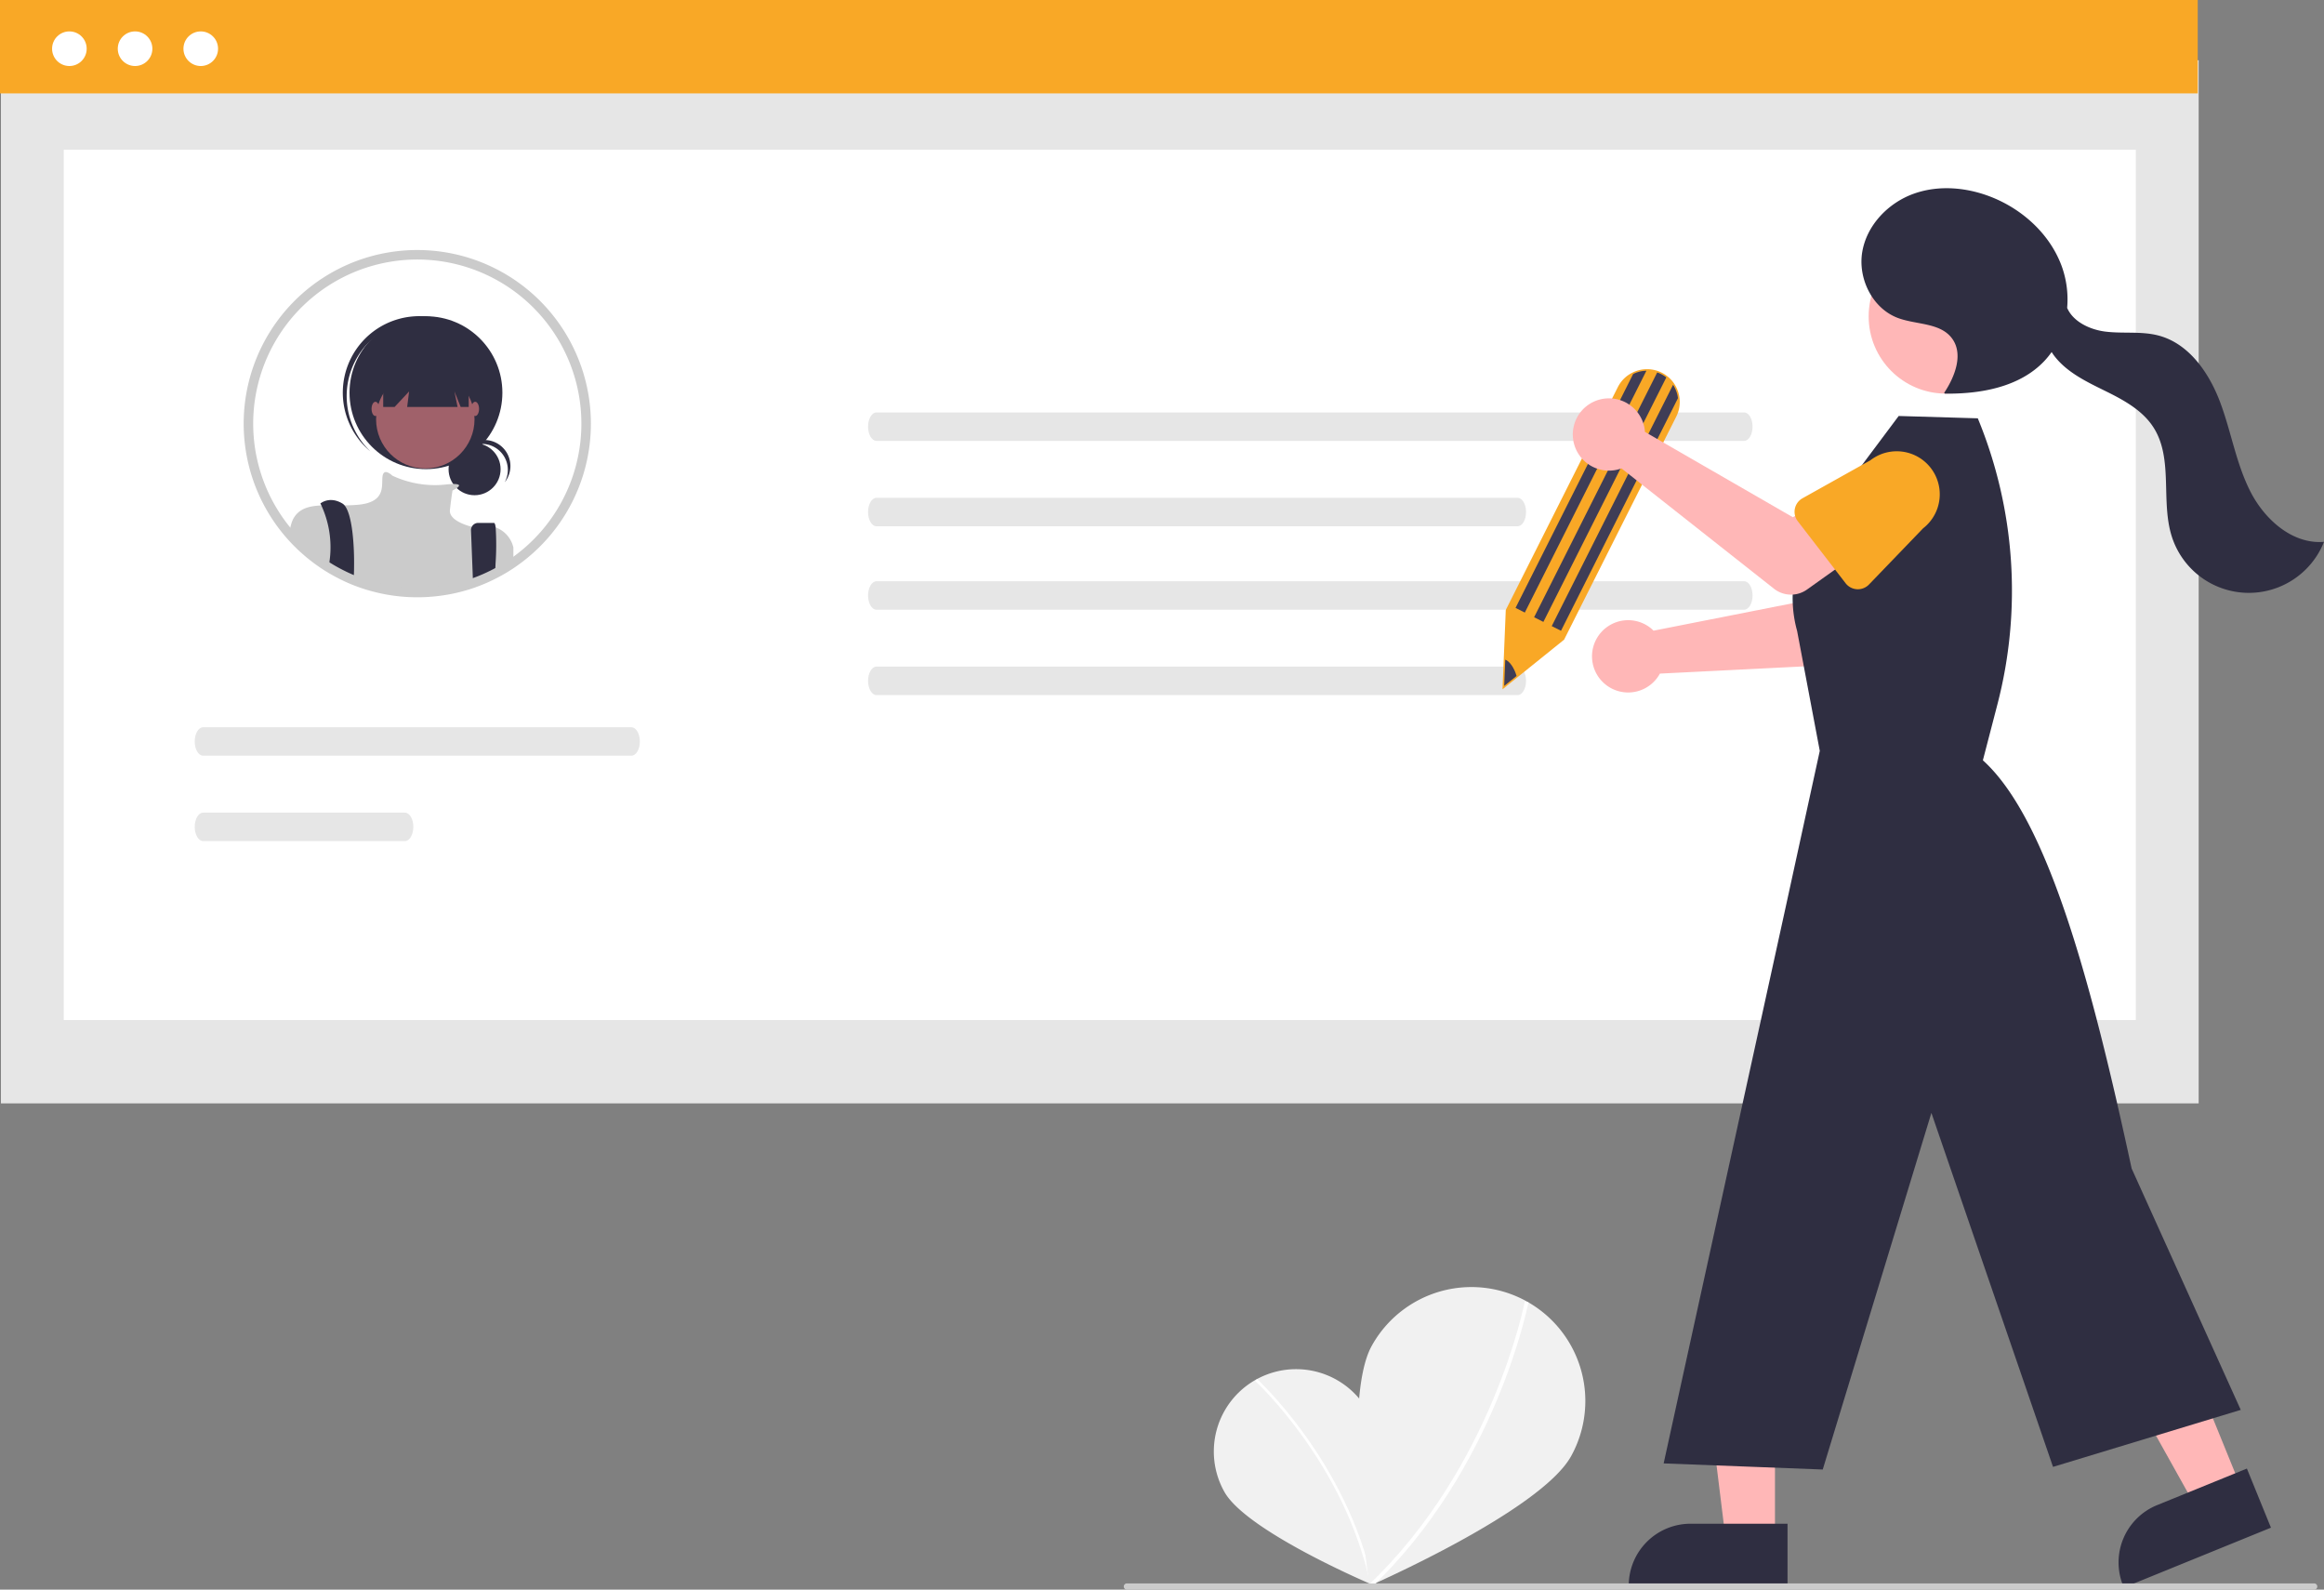<svg xmlns="http://www.w3.org/2000/svg" data-name="Layer 1" width="745.783" height="510" viewBox="0 0 745.783 510" xmlns:xlink="http://www.w3.org/1999/xlink"><rect x="0" y="0" width="745.783" height="510" fill="#808080" stroke="none"/><path d="M666.034,647.675c7.184,12.698,1.092,55.585,1.092,55.585s-39.891-16.886-47.073-29.578a26.413,26.413,0,1,1,45.981-26.007Z" transform="translate(-227.109 -195)" fill="#f1f1f1"/><path d="M667.705,703.206l-.847.179c-8.162-38.778-36.666-65.075-36.952-65.336l.583-.641C630.777,637.67,659.483,664.146,667.705,703.206Z" transform="translate(-227.109 -195)" fill="#fff"/><path d="M731.306,662.134c-9.748,17.683-64.706,41.638-64.706,41.638s-9.061-59.263.682-76.941a36.556,36.556,0,1,1,64.025,35.302Z" transform="translate(-227.109 -195)" fill="#f1f1f1"/><path d="M667.084,704.414l-.826-.869c39.769-37.769,50.064-90.445,50.164-90.973l1.178.222C717.501,613.325,707.142,666.371,667.084,704.414Z" transform="translate(-227.109 -195)" fill="#fff"/><rect id="e53b7fd6-ae48-4231-a6bf-c74c7a6312f6" data-name="Rectangle 62" x="0.301" y="19.335" width="705.265" height="334.66" fill="#e6e6e6"/><rect id="e27b5d17-8fe1-40fd-abc5-ff1fb7c5af81" data-name="Rectangle 75" x="20.468" y="48.033" width="664.931" height="279.218" fill="#fff"/><rect id="f11de06d-5237-47a5-bdcf-7ab24c90f6f6" data-name="Rectangle 80" width="705.265" height="29.962" fill="#f9a826"/><circle id="a8620065-6204-4575-b165-05df1e96cc70" data-name="Ellipse 90" cx="22.265" cy="15.628" r="5.553" fill="#fff"/><circle id="b36f18db-17cf-43fd-9307-66e7abd9e79c" data-name="Ellipse 91" cx="43.344" cy="15.628" r="5.553" fill="#fff"/><circle id="f951b331-c7b3-4c65-b7ff-4fae542bffe1" data-name="Ellipse 92" cx="64.423" cy="15.628" r="5.553" fill="#fff"/><path id="f1fe0bb1-d2c3-44f1-a2df-b8ed042349d0-412" data-name="Path 142" d="M508.37,327.323c-1.495.005-2.704,2.053-2.701,4.573.003,2.514,1.211,4.55,2.701,4.555H786.812c1.495-.005,2.704-2.053,2.701-4.573-.003-2.514-1.211-4.55-2.701-4.555Z" transform="translate(-227.109 -195)" fill="#e6e6e6"/><path id="b5b576d4-2c69-432d-bba9-c1d1eb12c444-413" data-name="Path 143" d="M508.37,354.712c-1.495.005-2.704,2.053-2.701,4.573.003,2.514,1.211,4.55,2.701,4.555H714.123c1.495-.005,2.704-2.053,2.701-4.573-.003-2.514-1.211-4.55-2.701-4.555Z" transform="translate(-227.109 -195)" fill="#e6e6e6"/><path id="e1a4eb85-7f76-47c7-ae93-e7842353edb9-414" data-name="Path 142" d="M508.37,381.482c-1.495.005-2.704,2.053-2.701,4.573.003,2.514,1.211,4.55,2.701,4.555H786.812c1.495-.005,2.704-2.053,2.701-4.573-.003-2.514-1.211-4.55-2.701-4.555Z" transform="translate(-227.109 -195)" fill="#e6e6e6"/><path id="bd9e3462-ca4d-47f6-a5ea-71b97a8587f8-415" data-name="Path 143" d="M508.37,408.871c-1.495.005-2.704,2.053-2.701,4.574.003,2.514,1.211,4.55,2.701,4.555H714.123c1.495-.005,2.704-2.053,2.701-4.573-.003-2.514-1.211-4.55-2.701-4.555Z" transform="translate(-227.109 -195)" fill="#e6e6e6"/><path id="f71eedc3-aadd-4340-a501-e921cec01e8f-416" data-name="Path 142" d="M292.296,428.323c-1.495.005-2.704,2.053-2.701,4.573.003,2.514,1.211,4.55,2.701,4.555H429.738c1.495-.005,2.704-2.053,2.701-4.573-.003-2.514-1.211-4.55-2.701-4.555Z" transform="translate(-227.109 -195)" fill="#e6e6e6"/><path id="b1fed777-acdd-4ce8-9b40-ebd2535d8bb3-417" data-name="Path 143" d="M292.296,455.712c-1.495.005-2.704,2.053-2.701,4.573.003,2.514,1.211,4.55,2.701,4.555h64.753c1.495-.005,2.704-2.053,2.701-4.573-.003-2.514-1.211-4.55-2.701-4.555Z" transform="translate(-227.109 -195)" fill="#e6e6e6"/><path d="M413.629,312.606a55.709,55.709,0,1,0-96.27,52.92c.5.63,1.02,1.26,1.55,1.87.04.04.07.08.11.12a54.137,54.137,0,0,0,4.15,4.28c.38.35.78.71,1.18,1.05.76.68,1.54,1.33,2.35,1.95a54.775,54.775,0,0,0,4.94,3.47l.06.03c1.11.69,2.24,1.33,3.39,1.94l.47.24c1.08.56,2.18,1.09,3.31,1.58.23.1.48.2.71.3.02.01.03.01.05.02a54.115,54.115,0,0,0,7.02,2.37,55.732,55.732,0,0,0,14.37,1.88c1.77,0,3.52-.08,5.25-.25a55.508,55.508,0,0,0,11.64-2.35c.01,0,.02-.01.03-.01a54.605,54.605,0,0,0,6.99-2.77c.01-.01.03-.01.04-.02.51-.24,1-.5,1.5-.75l.24-.12c.4-.21.8-.42,1.2-.64,1-.55,1.98-1.13,2.95-1.75.27-.16.53-.33.8-.51.88-.58,1.75-1.2,2.59-1.83.15-.11.31-.22.46-.34a55.692,55.692,0,0,0,18.92-62.68Z" transform="translate(-227.109 -195)" fill="#fff"/><circle id="b315fec5-366f-4a16-9dc9-634679b82ba4" data-name="Ellipse 188" cx="152.294" cy="150.531" r="8.349" fill="#2f2e41"/><path id="fd00c811-5154-4e0f-bd90-f718730f637f-418" data-name="Path 969" d="M381.728,337.412a8.35,8.35,0,0,1,7.35,12.312,8.347,8.347,0,1,0-13.868-9.172,8.329,8.329,0,0,1,6.519-3.14Z" transform="translate(-227.109 -195)" fill="#2f2e41"/><circle id="b073881c-6d17-4b63-9208-a633e233f752" data-name="Ellipse 189" cx="136.692" cy="125.987" r="24.526" fill="#2f2e41"/><path id="e068fb34-c64f-4621-9a6c-47926968fe63-419" data-name="Path 970" d="M344.551,305.77a24.522,24.522,0,0,1,33.99-2.572c-.2-.191-.4-.383-.607-.568a24.526,24.526,0,0,0-32.73,36.535q.07.063.14.125c.208.185.422.36.635.537a24.522,24.522,0,0,1-1.427-34.057Z" transform="translate(-227.109 -195)" fill="#2f2e41"/><circle id="baa61e83-3b6b-4f74-a8d9-0c51f3f7a212" data-name="Ellipse 190" cx="136.484" cy="134.509" r="15.796" fill="#a0616a"/><path d="M391.859,370.666v5.3c-.97.62-1.95,1.2-2.95,1.75-.4.22-.8.43-1.2.64l-.24.12c-.5.25-.99.51-1.5.75-.01.01-.03.01-.04.02a54.605,54.605,0,0,1-6.99,2.77c-.01,0-.02.01-.03.01a55.508,55.508,0,0,1-11.64,2.35c-1.73.17-3.48.25-5.25.25a55.732,55.732,0,0,1-14.37-1.88,54.115,54.115,0,0,1-7.02-2.37c-.02-.01-.03-.01-.05-.02-.23-.1-.48-.2-.71-.3-1.13-.49-2.23-1.02-3.31-1.58l-.47-.24c-1.15-.61-2.28-1.25-3.39-1.94l-.06-.03a54.775,54.775,0,0,1-4.94-3.47c-.81-.62-1.59-1.27-2.35-1.95-.4-.34-.8-.7-1.18-1.05a54.137,54.137,0,0,1-4.15-4.28,20.23,20.23,0,0,1,.76-3.07l.01-.01a4.489,4.489,0,0,1,.21-.5,3.989,3.989,0,0,1,.19-.42c1.79-3.35,5.03-4.18,9.05-4.36,2.27-.1,4.78.01,7.43-.02,1.4-.01,2.85-.06,4.3-.19,9.15-.83,7.49-6.23,7.9-9.14.41-2.82,2.95-.38,3.12-.22l.01.01a32.272,32.272,0,0,0,16.6,2.91c.98-.12,1.96-.19,2.94-.22,2.58-.03,2.02.71,1.13,1.32a11.183,11.183,0,0,1-1.35.76s-.41,2.5-.83,6.24c-.4,3.58,6.46,5.26,7.03,5.39a.061.061,0,0,0,.04.01,13.774,13.774,0,0,1,7.61.2h.01A9.018,9.018,0,0,1,391.859,370.666Z" transform="translate(-227.109 -195)" fill="#cbcbcb"/><path d="M340.728,377.096c0,.74-.02,1.45-.05,2.12-.01.4-.03.79-.05,1.16-.02-.01-.03-.01-.05-.02-.23-.1-.48-.2-.71-.3-1.13-.49-2.23-1.02-3.31-1.58l-.47-.24c-1.15-.61-2.28-1.25-3.39-1.94.03-.35.08-.7.13-1.05.11-.77.2-1.55.26-2.32a32.184,32.184,0,0,0-2.85-15.76v-.01c-.2-.4-.32-.62-.32-.62s2.91-2.5,7.06,0a2.498,2.498,0,0,1,.69.6C340.169,360.086,340.848,370.006,340.728,377.096Z" transform="translate(-227.109 -195)" fill="#2f2e41"/><path d="M386.138,375.736c-.04,1.12-.1,2.29-.17,3.48v.01c-.01.01-.03.01-.04.02a54.605,54.605,0,0,1-6.99,2.77c-.01,0-.02.01-.03.01l-.11-2.81-.01-.37-.53-13.68a2.295,2.295,0,0,1,2.29-2.4h5.07c.25,0,.43.51.55,1.43v.01A86.661,86.661,0,0,1,386.138,375.736Z" transform="translate(-227.109 -195)" fill="#2f2e41"/><path id="b5d95f6e-bcc4-4382-8a9f-8ff393651dfe-420" data-name="Path 975" d="M350.082,309.764v15.8h3.658l4.655-4.988-.623,4.988h16.17l-1-4.988,2,4.988h2.578v-15.8Z" transform="translate(-227.109 -195)" fill="#2f2e41"/><ellipse id="a1555f60-b18f-4a81-9968-ab91697ea211" data-name="Ellipse 191" cx="120.48" cy="131.184" rx="1.247" ry="2.286" fill="#a0616a"/><ellipse id="b9487e3b-2bf5-437d-8cc7-b19d17f64c32" data-name="Ellipse 192" cx="152.489" cy="131.184" rx="1.247" ry="2.286" fill="#a0616a"/><path d="M413.629,312.606a55.709,55.709,0,1,0-96.27,52.92c.5.63,1.02,1.26,1.55,1.87.04.04.07.08.11.12a54.137,54.137,0,0,0,4.15,4.28c.38.35.78.71,1.18,1.05.76.68,1.54,1.33,2.35,1.95a54.775,54.775,0,0,0,4.94,3.47l.06.03c1.11.69,2.24,1.33,3.39,1.94l.47.24c1.08.56,2.18,1.09,3.31,1.58.23.1.48.2.71.3.02.01.03.01.05.02a54.115,54.115,0,0,0,7.02,2.37,55.732,55.732,0,0,0,14.37,1.88c1.77,0,3.52-.08,5.25-.25a55.508,55.508,0,0,0,11.64-2.35c.01,0,.02-.01.03-.01a54.605,54.605,0,0,0,6.99-2.77c.01-.01.03-.01.04-.02.51-.24,1-.5,1.5-.75l.24-.12c.4-.21.8-.42,1.2-.64,1-.55,1.98-1.13,2.95-1.75.27-.16.53-.33.8-.51.88-.58,1.75-1.2,2.59-1.83.15-.11.31-.22.46-.34a55.692,55.692,0,0,0,18.92-62.68Zm-20.76,60.25c-.33.26-.67.51-1.01.74-.33.25-.66.49-1,.71-.29.21-.58.41-.88.6-.25.17-.5.33-.75.49q-1.244.78-2.52,1.5c-.09.05-.18.1-.271.15-.38.21-.76.41-1.14.61-.05.03-.11.05-.16.08l-.06.03c-.48.25-.97.49-1.46.72a49.028,49.028,0,0,1-5.83,2.36c-.26.09-.52.18-.78.26a52.457,52.457,0,0,1-11.02,2.24c-1.64.15-3.3.23-4.97.23a51.952,51.952,0,0,1-13.59-1.78,49.391,49.391,0,0,1-6.67-2.26c-.23-.09-.46-.19-.68-.28-.12-.05-.23-.1-.35-.16-.94-.41-1.87-.86-2.78-1.33l-.44-.23c-1.11-.58-2.2-1.2-3.26-1.86-.39-.24-.78-.49-1.16-.75-1.2-.79-2.37-1.64-3.51-2.53-.77-.58-1.51-1.2-2.23-1.84-.38-.32-.75-.67-1.11-1a50.883,50.883,0,0,1-4.02-4.16c-.42-.48-.83-.96-1.22-1.46a3.801,3.801,0,0,1-.25-.31,52.659,52.659,0,1,1,73.12,9.23Z" transform="translate(-227.109 -195)" fill="#cbcbcb"/><path d="M756.353,396.146a11.628,11.628,0,0,1,1.391,1.191l53.754-10.603,4.319-12.59,19.853,4.034-5.48,23.032a8.838,8.838,0,0,1-8.156,6.782l-62.255,3.119a11.597,11.597,0,1,1-3.426-14.965Z" transform="translate(-227.109 -195)" fill="#ffb7b7"/><path d="M810.188,384.244a4.966,4.966,0,0,1-.359-4.124L818.22,356.621a13.807,13.807,0,0,1,27.103,5.288l-1.215,25.003a4.972,4.972,0,0,1-5.932,4.635l-24.63-4.881A4.966,4.966,0,0,1,810.188,384.244Z" transform="translate(-227.109 -195)" fill="#f9a826"/><polygon points="569.599 494.016 553.795 494.015 546.277 433.059 569.601 433.06 569.599 494.016" fill="#ffb7b7"/><path d="M800.737,704.335l-50.956-.002v-.645a19.835,19.835,0,0,1,19.834-19.833h.001l31.122.001Z" transform="translate(-227.109 -195)" fill="#2f2e41"/><polygon points="719.25 477.453 704.614 483.412 674.665 429.791 696.268 420.997 719.25 477.453" fill="#ffb7b7"/><path d="M955.868,685.121,908.673,704.335l-.243-.597a19.835,19.835,0,0,1,10.891-25.848l.001-0L948.147,666.154Z" transform="translate(-227.109 -195)" fill="#2f2e41"/><path d="M811.085,435.901l-7.271-38.472,0,0a39.042,39.042,0,0,1,6.008-33.428l26.582-35.541,25.39.747,0,0A144.965,144.965,0,0,1,868.092,420.973l-4.667,17.953c20.93,18.878,34.963,71.809,47.736,130.957l35.017,77.442-60.244,18.29-39.031-113.572L812.037,666.46,760.982,664.501,799.814,487.519Z" transform="translate(-227.109 -195)" fill="#2f2e41"/><circle cx="624.43" cy="101.509" r="24.768" fill="#ffb7b7"/><path d="M949.305,352.765c-4.601-8.988-6.172-19.195-9.714-28.651-3.542-9.456-9.976-18.839-19.732-21.445-5.534-1.478-11.414-.576-17.098-1.28-4.998-.619-10.379-3.171-12.293-7.609a31.348,31.348,0,0,0-1.613-13.005C885.29,270.644,876.787,262.646,866.875,258.512c-8.052-3.358-17.324-4.307-25.547-1.391s-15.125,10.044-16.603,18.642c-1.478,8.598,3.262,18.199,11.434,21.253,5.867,2.193,13.424,1.463,17.255,6.418,3.881,5.02,1.099,12.337-2.426,17.613l.241.245c11.514.135,23.96-2.09,31.89-10.438a25.267,25.267,0,0,0,2.369-2.915c.243.39.497.77.771,1.133,3.993,5.303,10.245,8.311,16.201,11.242,5.957,2.931,12.134,6.22,15.711,11.812,6.465,10.105,2.221,23.715,5.918,35.127a25.949,25.949,0,0,0,48.803,1.583C962.828,369.678,953.906,361.753,949.305,352.765Z" transform="translate(-227.109 -195)" fill="#2f2e41"/><path d="M709.273,416.145l1.048-25.451,35.946-71.469a10.368,10.368,0,0,1,4.704-4.677,10.49,10.49,0,0,1,8.104-.529,10.486,10.486,0,0,1,6.54,6.628,10.847,10.847,0,0,1,.455,2.035,10.386,10.386,0,0,1-1.042,5.979l-35.995,71.566Z" transform="translate(-227.109 -195)" fill="#f9a826"/><path d="M755.448,313.947l-39.02,77.58-2.975-1.496,37.739-75.034A9.945,9.945,0,0,1,755.448,313.947Z" transform="translate(-227.109 -195)" fill="#3f3d56"/><path d="M765.574,322.746l-37.532,74.623-2.975-1.496L764.005,318.453a9.998,9.998,0,0,1,1.135,2.35A10.328,10.328,0,0,1,765.574,322.746Z" transform="translate(-227.109 -195)" fill="#3f3d56"/><path d="M761.838,316.087,722.387,394.524l-2.975-1.496L758.912,314.492a9.688,9.688,0,0,1,1.229.517A10.198,10.198,0,0,1,761.838,316.087Z" transform="translate(-227.109 -195)" fill="#3f3d56"/><path d="M713.786,411.869l-3.97,3.197.333-8.429C711.512,407.11,712.987,409.162,713.786,411.869Z" transform="translate(-227.109 -195)" fill="#3f3d56"/><path d="M754.717,331.747a11.629,11.629,0,0,1,.264,1.812l47.459,27.379,11.535-6.641,12.297,16.099-19.279,13.741a8.838,8.838,0,0,1-10.604-.258l-48.938-38.607a11.597,11.597,0,1,1,7.265-13.524Z" transform="translate(-227.109 -195)" fill="#ffb7b7"/><path d="M803.092,358.201a4.966,4.966,0,0,1,2.443-3.342L827.313,342.681a13.807,13.807,0,0,1,16.933,21.813l-17.364,18.031a4.972,4.972,0,0,1-7.517-.412l-15.338-19.879A4.966,4.966,0,0,1,803.092,358.201Z" transform="translate(-227.109 -195)" fill="#f9a826"/><path d="M969.736,705h-381a1,1,0,0,1,0-2h381a1,1,0,0,1,0,2Z" transform="translate(-227.109 -195)" fill="#cbcbcb"/></svg>